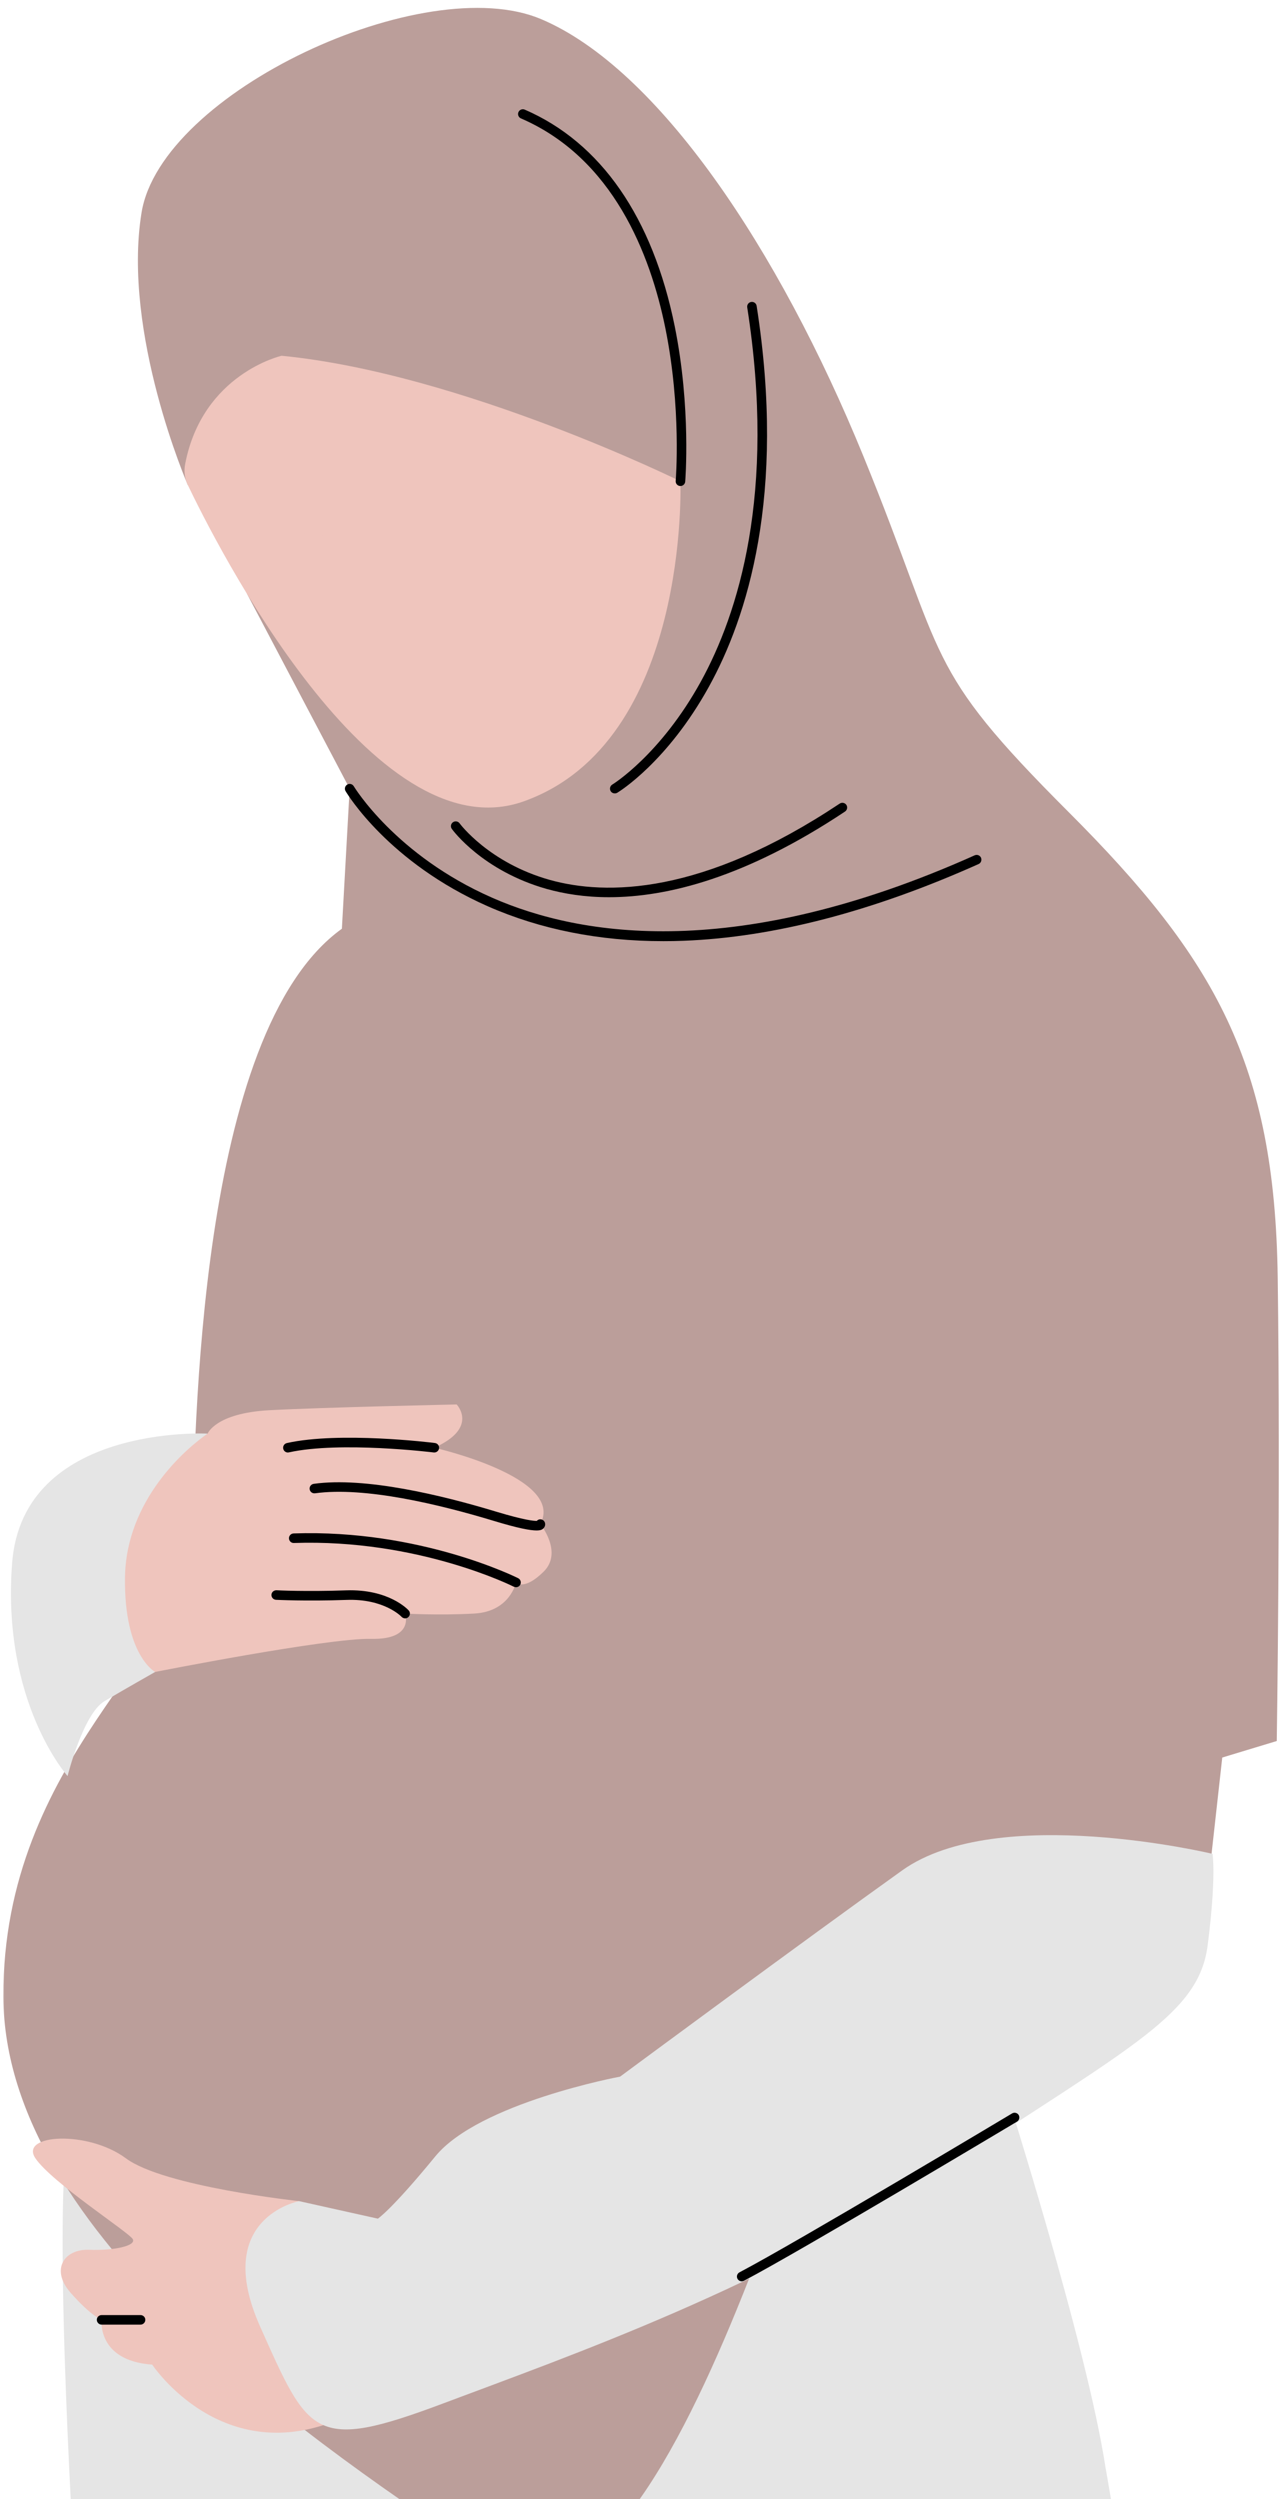 <svg width="135" height="263" viewBox="0 0 135 263" fill="none" xmlns="http://www.w3.org/2000/svg">
<path d="M105.786 219.865C105.786 219.865 114.385 246.891 116.328 259.687C118.068 269.411 117.964 271.542 117.964 271.542H7.927C7.927 271.542 5.573 234.854 7.109 224.391C8.646 213.927 105.786 219.865 105.786 219.865Z" fill="#E5E5E5"/>
<mask id="mask0_75_1795" style="mask-type:luminance" maskUnits="userSpaceOnUse" x="0" y="0" width="135" height="272">
<path d="M0 0H135V272H0V0Z" fill="white"/>
</mask>
<g mask="url(#mask0_75_1795)">
<path d="M23.281 55.047L19.75 51.016C19.75 51.016 12.838 35.083 14.891 22.391C16.938 9.698 44.677 -3.203 56.958 2.021C69.245 7.24 81.932 26.177 90.839 47.984C99.745 69.787 96.979 69.99 112.438 85.453C127.891 100.912 134.135 111.964 134.443 134.385C134.75 156.802 134.344 183.214 134.344 183.214L128.609 184.953L127.38 196.01C127.38 196.01 99.333 189.047 92.885 201.333C86.438 213.62 70.266 281.797 51.839 269.615C33.417 257.432 0.458 235.219 0.354 210.141C0.25 185.057 19.906 173.49 20.213 162.333C20.516 151.172 20.724 108.688 35.974 97.734C36.792 82.995 36.792 82.995 36.792 82.995L26.016 62.536L23.281 55.047Z" fill="#BB9E9A"/>
</g>
<path d="M19.484 48.828C19.338 49.568 19.427 50.333 19.75 51.016C22.693 57.172 39.239 89.99 55.114 84.328C72.62 78.083 71.594 50.646 71.594 50.646C71.594 50.646 48.568 39.286 29.63 37.438C29.63 37.438 21.312 39.328 19.484 48.828Z" fill="#EFC5BD"/>
<path d="M12.74 156.906L21.849 150.865C21.849 150.865 22.667 148.719 28.297 148.406C33.927 148.099 48.052 147.797 48.052 147.797C48.052 147.797 50.406 150.25 45.698 152.349C45.698 152.349 59.516 155.474 56.854 160.385C56.854 160.385 59.276 163.354 57.193 165.401C55.115 167.448 54.297 166.526 54.297 166.526C54.297 166.526 53.682 169.599 49.891 169.802C46.104 170.01 42.625 169.802 42.625 169.802C42.625 169.802 43.651 172.568 39.042 172.464C34.438 172.365 16.318 175.948 16.318 175.948C16.318 175.948 0.557 176.562 12.74 156.906Z" fill="#EFC5BD"/>
<path d="M7.109 186.901C7.109 186.901 8.75 180.349 11 179.016C13.25 177.687 16.323 175.948 16.323 175.948C16.323 175.948 13.047 174.208 13.151 166.016C13.255 157.828 19.599 152.401 21.854 150.865C21.854 150.865 2.401 149.844 1.276 164.479C0.151 179.12 7.109 186.901 7.109 186.901Z" fill="#E5E5E5"/>
<path d="M35.359 237.984L31.469 231.635C31.469 231.635 17.245 230.104 13.25 227.13C9.255 224.161 1.99 224.573 3.729 227.13C5.469 229.693 13.557 234.911 13.969 235.63C14.375 236.344 11.922 236.859 9.359 236.755C6.802 236.656 5.266 238.802 7.417 241.26C9.568 243.719 10.693 244.125 10.693 244.125C10.693 244.125 10.182 248.427 16.016 248.839C16.016 248.839 23.386 259.995 35.974 254.469C48.568 248.943 35.359 237.984 35.359 237.984Z" fill="#EFC5BD"/>
<path d="M127.588 195.089C127.588 195.089 104.963 189.662 94.932 196.828C84.901 203.995 65.25 218.531 65.25 218.531C65.25 218.531 50.406 221.297 45.802 226.927C41.193 232.557 39.76 233.479 39.76 233.479L31.474 231.635C31.474 231.635 22.26 233.375 27.375 244.844C32.495 256.307 33.005 258.047 46.62 252.927C60.234 247.807 80.5 240.745 99.948 227.953C119.396 215.156 126.151 211.88 127.073 204.714C127.995 197.547 127.588 195.089 127.588 195.089Z" fill="#E5E5E5"/>
<path d="M78.047 240.073C77.865 240.073 77.693 239.974 77.599 239.802C77.469 239.557 77.568 239.255 77.813 239.125C83.87 235.943 106.271 222.537 106.5 222.401C106.734 222.26 107.047 222.339 107.188 222.573C107.328 222.813 107.25 223.12 107.016 223.266C106.787 223.401 84.359 236.818 78.276 240.016C78.203 240.052 78.125 240.073 78.047 240.073Z" fill="black"/>
<path d="M14.787 244.63H10.693C10.417 244.63 10.188 244.401 10.188 244.125C10.188 243.849 10.412 243.625 10.693 243.625H14.787C15.062 243.625 15.292 243.849 15.292 244.125C15.292 244.401 15.062 244.63 14.787 244.63Z" fill="black"/>
<path d="M42.63 170.307C42.489 170.307 42.354 170.25 42.255 170.146C42.229 170.115 40.416 168.214 36.453 168.365C32.182 168.516 29.068 168.354 29.041 168.354C28.765 168.339 28.552 168.104 28.562 167.828C28.578 167.547 28.807 167.344 29.094 167.349C29.125 167.354 32.193 167.51 36.416 167.359C40.901 167.203 42.916 169.375 43 169.469C43.187 169.672 43.172 169.99 42.963 170.177C42.87 170.266 42.75 170.307 42.63 170.307Z" fill="black"/>
<path d="M54.297 167.031C54.219 167.031 54.141 167.016 54.068 166.979C53.969 166.927 43.989 161.927 30.927 162.375C30.651 162.396 30.416 162.167 30.406 161.891C30.396 161.615 30.614 161.38 30.89 161.37C44.229 160.912 54.422 166.031 54.526 166.083C54.771 166.208 54.87 166.51 54.745 166.76C54.656 166.932 54.479 167.031 54.297 167.031Z" fill="black"/>
<path d="M56.458 161.057C55.807 161.057 54.542 160.833 51.953 160.047C46.266 158.323 38.385 156.422 33.151 157.146C32.875 157.182 32.62 156.995 32.583 156.719C32.542 156.443 32.734 156.193 33.01 156.151C38.427 155.401 46.458 157.333 52.24 159.088C55.208 159.984 56.188 160.057 56.479 160.052C56.531 160 56.589 159.953 56.656 159.922C56.911 159.818 57.208 159.932 57.318 160.187C57.406 160.391 57.365 160.63 57.214 160.797C57.104 160.917 56.979 161.057 56.458 161.057Z" fill="black"/>
<path d="M30.292 152.854C30.062 152.854 29.854 152.693 29.802 152.458C29.745 152.188 29.911 151.922 30.187 151.859C35.734 150.625 45.354 151.802 45.76 151.854C46.036 151.885 46.234 152.135 46.198 152.411C46.161 152.688 45.911 152.88 45.635 152.849C45.542 152.833 35.781 151.646 30.401 152.839C30.364 152.849 30.328 152.854 30.292 152.854Z" fill="black"/>
<path d="M69.797 99.042C63.063 99.042 56.859 97.807 51.323 95.37C40.891 90.76 36.542 83.552 36.359 83.25C36.219 83.01 36.302 82.703 36.542 82.562C36.776 82.422 37.084 82.5 37.224 82.74C37.271 82.812 41.625 90.01 51.792 94.474C61.188 98.604 77.62 101.182 102.557 90.01C102.813 89.896 103.11 90.01 103.224 90.26C103.333 90.516 103.224 90.812 102.969 90.927C91.807 95.927 81.37 98.641 71.943 99C71.219 99.031 70.505 99.042 69.797 99.042Z" fill="black"/>
<path d="M64.083 94.417C61.516 94.417 59.323 94.052 57.505 93.542C50.797 91.635 47.672 87.412 47.542 87.229C47.38 87.005 47.432 86.693 47.656 86.531C47.88 86.37 48.193 86.417 48.359 86.641C48.385 86.682 51.443 90.797 57.844 92.594C63.776 94.25 73.885 94.208 88.359 84.563C88.589 84.412 88.901 84.474 89.057 84.703C89.208 84.932 89.146 85.245 88.917 85.401C78.469 92.359 70.203 94.417 64.083 94.417Z" fill="black"/>
<path d="M64.688 83.495C64.516 83.495 64.354 83.412 64.255 83.255C64.115 83.016 64.188 82.708 64.427 82.562C64.479 82.537 69.505 79.427 73.745 71.724C77.662 64.604 81.688 51.995 78.625 32.349C78.583 32.073 78.766 31.818 79.042 31.776C79.318 31.734 79.573 31.917 79.615 32.193C82.734 52.167 78.604 65.01 74.589 72.271C70.219 80.182 65.162 83.297 64.948 83.427C64.865 83.474 64.776 83.495 64.688 83.495Z" fill="black"/>
<path d="M71.599 51.146C71.583 51.146 71.568 51.146 71.552 51.146C71.276 51.12 71.073 50.88 71.099 50.604C71.104 50.526 71.724 42.969 70.005 34.511C68.432 26.766 64.521 16.656 54.812 12.458C54.562 12.349 54.443 12.057 54.552 11.802C54.661 11.547 54.958 11.427 55.214 11.537C63.219 15 68.677 22.88 70.995 34.333C72.734 42.927 72.104 50.609 72.099 50.688C72.073 50.948 71.854 51.146 71.599 51.146Z" fill="black"/>
<path d="M25.766 57.302C25.823 56.448 26.156 55.625 26.63 54.901C27.109 54.177 27.755 53.536 28.516 53.083C28.698 52.958 28.901 52.875 29.099 52.776C29.302 52.682 29.495 52.583 29.708 52.531C29.922 52.464 30.13 52.401 30.338 52.344C30.552 52.302 30.771 52.271 30.984 52.245L31.307 52.203C31.417 52.198 31.521 52.198 31.63 52.203L32.271 52.219C32.698 52.266 33.115 52.354 33.521 52.464C33.104 52.578 32.698 52.625 32.302 52.714L31.713 52.854L31.427 52.922L31.146 53.016C30.958 53.078 30.771 53.135 30.588 53.193C30.412 53.271 30.229 53.344 30.052 53.417C29.87 53.479 29.703 53.573 29.537 53.667C29.37 53.755 29.193 53.828 29.037 53.943C28.38 54.328 27.792 54.823 27.25 55.385C26.703 55.953 26.219 56.589 25.766 57.302Z" fill="#EFC5BD"/>
<path d="M42.886 49.927C43.661 49.224 44.599 48.708 45.578 48.328C46.563 47.938 47.62 47.703 48.693 47.661C49.766 47.62 50.865 47.776 51.865 48.161C52.87 48.536 53.776 49.151 54.474 49.927C53.526 49.49 52.599 49.12 51.636 48.911C50.677 48.703 49.708 48.625 48.734 48.667C47.755 48.698 46.781 48.854 45.807 49.073C44.839 49.297 43.87 49.583 42.886 49.927Z" fill="#EFC5BD"/>
<path d="M28.453 59.755C28.594 59.109 28.906 58.526 29.292 57.99C29.682 57.464 30.162 56.984 30.75 56.625C31.328 56.266 32.026 56.031 32.729 56.042C33.438 56.052 34.115 56.312 34.594 56.761C33.932 56.698 33.349 56.698 32.802 56.828C32.26 56.953 31.755 57.188 31.271 57.484C30.787 57.776 30.328 58.141 29.865 58.526C29.406 58.911 28.948 59.328 28.453 59.755Z" fill="#EFC5BD"/>
<path d="M51.484 52.443L49.281 52.557C48.568 52.599 47.87 52.667 47.198 52.792C46.531 52.927 45.886 53.109 45.313 53.438C45.026 53.604 44.75 53.792 44.5 54.036C44.25 54.276 44.036 54.557 43.807 54.87C43.823 54.49 43.932 54.109 44.104 53.745C44.292 53.396 44.542 53.068 44.849 52.797C45.464 52.255 46.245 51.953 47.016 51.802C47.786 51.661 48.568 51.661 49.318 51.771C50.068 51.88 50.807 52.078 51.484 52.443Z" fill="#EFC5BD"/>
<path d="M39.354 65.438C39.766 65.719 40.12 65.995 40.469 66.255C40.818 66.516 41.156 66.75 41.495 66.922C41.833 67.094 42.161 67.208 42.531 67.234C42.906 67.281 43.307 67.156 43.807 67.052C43.75 67.156 43.677 67.26 43.604 67.365C43.531 67.469 43.443 67.562 43.339 67.641C43.24 67.719 43.13 67.802 43.016 67.87C42.896 67.922 42.766 67.974 42.636 68.021C42.094 68.167 41.495 68.062 41.026 67.812C40.552 67.562 40.182 67.198 39.901 66.797C39.62 66.391 39.411 65.938 39.354 65.438Z" fill="#EFC5BD"/>
<path d="M45.511 74.651C46.74 74.099 47.953 73.583 49.141 73.016C49.729 72.719 50.323 72.443 50.896 72.125C51.469 71.812 52.042 71.505 52.594 71.156C53.703 70.474 54.766 69.729 55.745 68.88C56.229 68.448 56.698 68 57.141 67.521C57.583 67.037 57.984 66.516 58.391 65.974C58.188 66.615 57.886 67.229 57.536 67.818C57.167 68.391 56.755 68.938 56.292 69.443C55.833 69.953 55.318 70.401 54.792 70.839C54.255 71.266 53.693 71.651 53.115 72.01C51.948 72.708 50.714 73.292 49.438 73.734C48.167 74.182 46.849 74.505 45.511 74.651Z" fill="#EFC5BD"/>
</svg>
